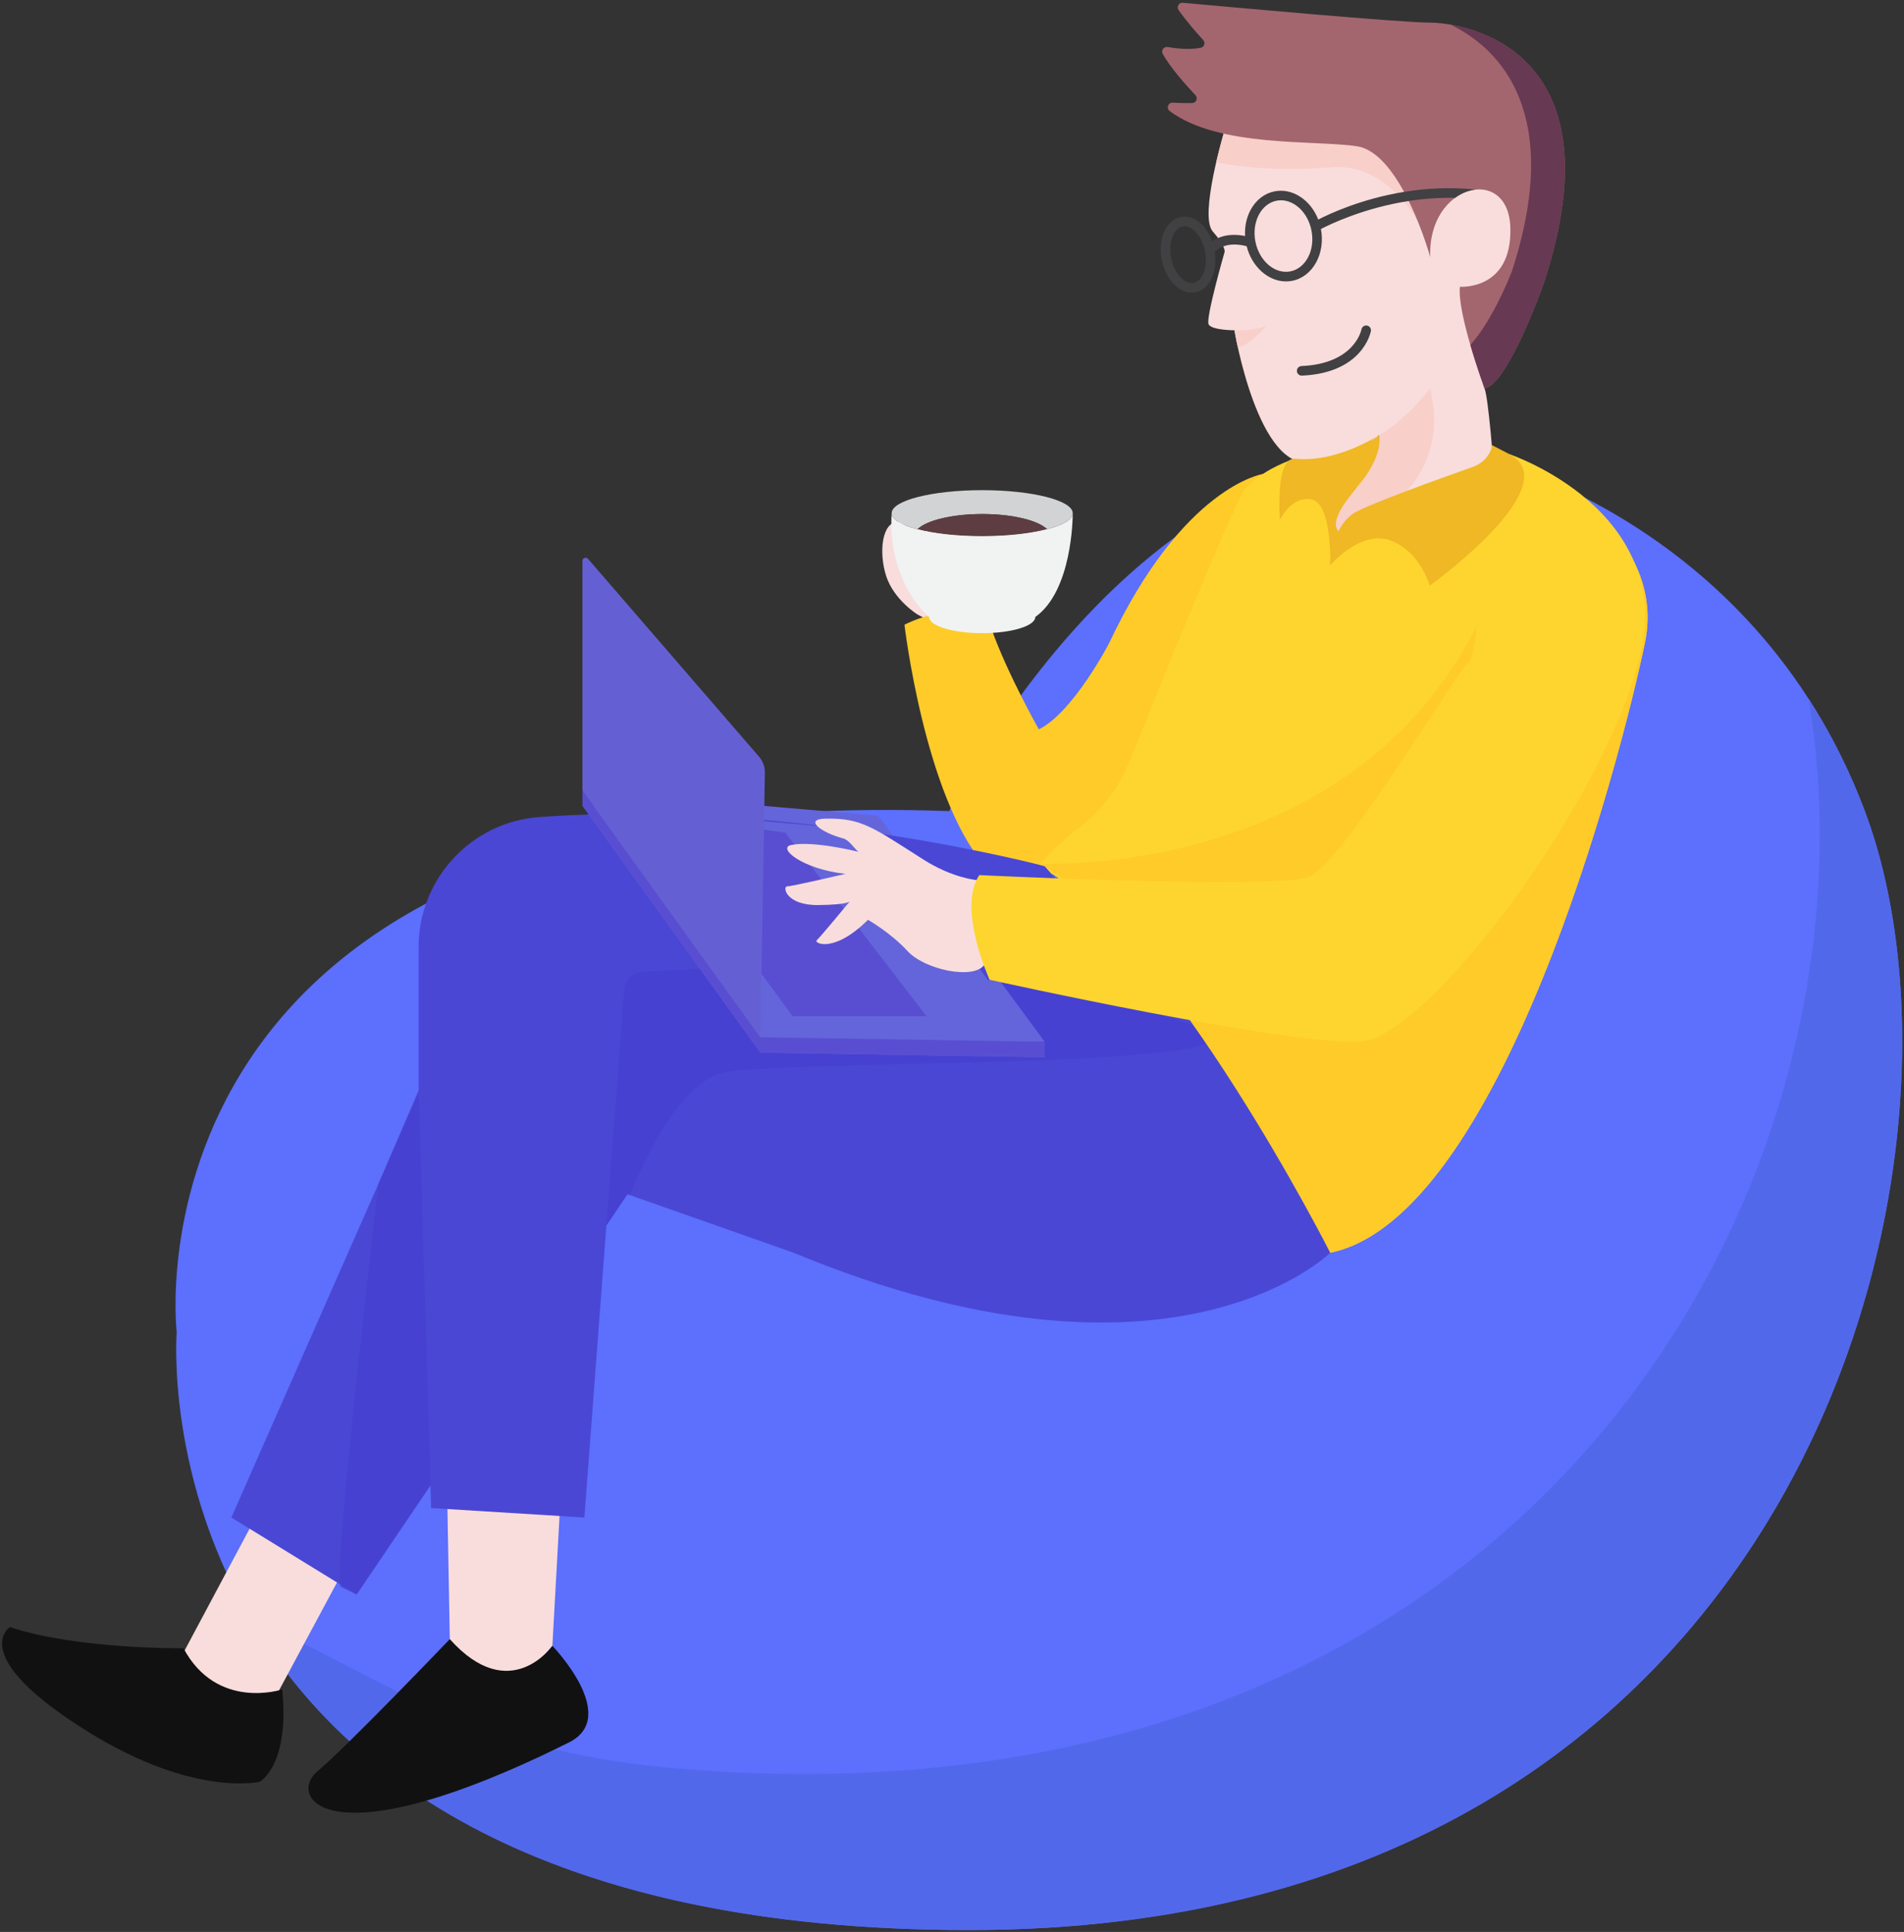 <svg xmlns="http://www.w3.org/2000/svg" xmlns:xlink="http://www.w3.org/1999/xlink" width="557" height="565" viewBox="0 0 557 565">
  <rect x="0" y="0" width="557" height="565" fill="#333333" stroke="none"/>
  <defs>
    <polygon id="illustration-a" points=".041 188.3 255.031 188.3 255.031 1.02 .041 1.02"/>
  </defs>
  <g fill="none" fill-rule="evenodd" transform="rotate(-180 278.671 283)">
    <path fill="#F8DDDC" fill-rule="nonzero" d="M8,2.667 C8,2.667 14.917,6.944 17.169,13.921 C19.42,20.9 18.397,29.864 13.619,29.772 C8.84,29.679 1.188,2.667 1.188,2.667 L3.908,0.531 L8,2.667 Z" transform="translate(280.93 383.617)"/>
    <path fill="#5C6FFD" fill-rule="nonzero" d="M126.667,432 C126.667,432 44.307,414.696 11.568,327.625 C-26.248,227.052 27.775,0.372 273.58,0.372 C519.384,0.372 505.428,175.24 505.428,175.24 C505.428,175.24 524.349,336.231 279.439,327.625 C279.439,327.625 222.859,445.241 126.667,432" transform="translate(.231 1.173)"/>
    <path fill="#5268EA" fill-rule="nonzero" d="M360,48 C111.209,26.391 4.275,217.013 27.923,360.683 C21.721,351.049 16.133,340.181 11.528,327.932 C-26.288,227.36 27.735,0.68 273.539,0.68 C399.741,0.68 457.465,46.776 483.764,91.635 C447.431,76.301 421.969,53.381 360,48" transform="translate(.271 .866)"/>
    <polygon fill="#F8DDDC" fill-rule="nonzero" points="0 46.667 20.628 8.276 42.797 .281 48.105 20.215 27.077 59.617" transform="translate(455.506 62.58)"/>
    <path fill="#FECB29" fill-rule="nonzero" d="M1.333,120 C1.333,120 24.665,116.455 46.275,70.536 C46.275,70.536 56.779,50.277 66.833,45.325 C66.833,45.325 77.788,64.683 81.839,78.189 C81.839,78.189 91.688,82.967 106.149,75.939 C106.149,75.939 100.297,26.017 82.74,5.508 C65.183,-15.001 -9.393,41.16 1.333,120" transform="translate(186.602 307.37)"/>
    <path fill="#111" fill-rule="nonzero" d="M1.333,28 C1.333,28 20.351,21.633 30.223,40.039 C30.223,40.039 61.299,39.675 81,46.237 C81,46.237 94.008,37.819 57.92,15.488 C27.02,-3.632 7.895,1.001 7.895,1.001 C7.895,1.001 -0.896,5.776 1.333,28" transform="translate(473.45 43.923)"/>
    <path fill="#F8DDDC" fill-rule="nonzero" d="M0,53.333 L2.335,10.988 L8.143,4.452 C14.359,-2.541 25.691,-0.945 29.733,7.492 L32.347,12.948 L33.148,57.193 L0,53.333 Z" transform="translate(393.41 73.68)"/>
    <path fill="#111" fill-rule="nonzero" d="M10.667,49.333 C10.667,49.333 23.08,31.643 40.679,51.293 C40.679,51.293 70.665,19.945 79.443,12.599 C88.22,5.251 77.076,-14.388 5.849,21.064 C-9.34,28.624 10.667,49.333 10.667,49.333" transform="translate(385.079 35.335)"/>
    <path fill="#FED52E" fill-rule="nonzero" d="M41.333,234.667 C41.333,234.667 -5.616,214.859 1.803,179.444 C9.22,144.028 44.035,11.371 93.856,1.167 C93.856,1.167 140.676,92.607 179.092,114.416 C179.092,114.416 173.489,120.908 167.443,125.413 C160.695,130.44 155.592,137.352 152.447,145.156 C142.441,169.98 123.503,216.527 119.367,223.561 C116.371,228.659 96.257,244.871 41.333,234.667" transform="translate(74.343 198.462)"/>
    <path fill="#4A47D4" fill-rule="nonzero" d="M1.333,100 C1.333,100 47.553,54.081 158.3,100 L206.92,117.108 L286.155,0.059 L322.789,22.568 L250.139,187.337 L49.677,177.188 C49.677,177.188 -3.469,119.808 1.333,100" transform="translate(166.866 99.629)"/>
    <path fill="#F1F2F2" fill-rule="nonzero" d="M42.667,5.333 C42.667,2.715 35.705,0.6 27.135,0.6 C18.548,0.6 11.601,2.715 11.601,5.333 C0.817,12.995 0.648,34.284 0.648,35.613 C0.719,33.821 3.561,32.196 8.156,31.007 C12.96,29.745 19.683,28.961 27.135,28.961 C34.543,28.961 41.252,29.732 46.056,30.992 C50.733,32.196 53.619,33.863 53.619,35.684 C54.88,15.18 42.667,5.333 42.667,5.333" transform="translate(242.874 380.227)"/>
    <path fill="#F8DDDC" fill-rule="nonzero" d="M88,118.667 C88,118.667 95.521,93.788 91.472,89.159 C87.421,84.531 88,83.084 88,83.084 C88,83.084 93.577,63.701 92.668,61.967 C91.76,60.231 85.107,60.231 85.107,60.231 C85.107,60.231 78.164,18.284 62.253,21.755 C46.343,25.227 42.871,29.565 42.871,29.565 C42.871,29.565 40.825,24.1 49.752,13.649 C73.768,-14.465 14.231,7.869 9.313,20.597 C9.313,20.597 10.76,39.98 11.917,43.163 C13.075,46.344 10.181,63.413 5.553,69.197 C0.924,74.984 -5.151,97.548 10.181,111.145 C25.513,124.741 59.939,148.752 88,118.667" transform="translate(111.108 409.177)"/>
    <path fill="#414042" fill-rule="nonzero" d="M21.333,0 C21.312,0 21.292,0 21.272,0.001 C3.585,0.767 1.184,12.504 1.091,13.003 C0.948,13.764 1.448,14.496 2.209,14.639 C2.965,14.784 3.696,14.283 3.843,13.527 C3.924,13.112 6.024,3.465 21.392,2.8 C22.165,2.767 22.764,2.113 22.731,1.34 C22.699,0.588 22.079,0 21.333,0" transform="translate(155.212 456.146)"/>
    <g transform="translate(203 98.667)">
      <mask id="illustration-b" fill="#fff">
        <use xlink:href="#illustration-a"/>
      </mask>
      <g mask="url(#illustration-b)" opacity=".78">
        <path fill="#473FCF" fill-rule="nonzero" d="M244,120 L225.164,163.861 L224.595,164.104 L214.325,187.301 L48.223,178.891 C27.357,173.585 10.757,168.799 3.556,165.449 C2.536,164.252 1.468,162.985 0.361,161.66 C15.227,153.975 128.359,156.139 143.364,152.536 C158.371,148.935 170.376,116.813 170.376,116.813 L171.107,117.072 L250.34,0.023 L255.077,2.287 C256.909,5.131 249.135,75.171 244,120" transform="translate(-.32 .999)"/>
      </g>
    </g>
    <polygon fill="#6465DB" fill-rule="nonzero" points="136 74.667 49.435 67.204 .759 1.103 83.937 2.433" transform="translate(250.962 260.223)"/>
    <path fill="#4A47D4" fill-rule="nonzero" d="M32,190.667 L0.7,155.008 L122.272,161.185 L149.499,159.857 C152.443,159.713 154.819,157.4 155.04,154.46 L166.671,0.192 L211.492,2.96 L215.161,126.297 L215.161,167.007 C215.161,186.981 199.747,203.617 179.823,205.048 C105.72,210.369 32,190.667 32,190.667" transform="translate(219.72 122.005)"/>
    <polygon fill="#6465DB" fill-rule="nonzero" points="136 74.667 49.435 67.203 .759 1.101 83.937 2.433" transform="translate(250.962 255.721)"/>
    <path fill="#EFB824" fill-rule="nonzero" d="M4,26.667 C4,26.667 12.011,18.907 12.199,10.833 C12.387,2.759 14.971,0.223 14.971,0.223 C14.971,0.223 14.371,18.231 20.373,19.431 C26.375,20.632 29.676,13.444 29.676,13.444 C29.676,13.444 31.179,31.919 25.208,31.337 C12.852,30.136 0.751,38.251 0.751,38.251 C0.751,38.251 -0.541,31.824 4,26.667" transform="translate(153.229 400.492)"/>
    <path fill="#F8CFC9" fill-rule="nonzero" d="M1.333,42.667 C-4.72,17.252 14.807,5.108 26.985,0.173 C30.117,1.535 29.824,5.444 23.237,13.155 C14.311,23.605 16.357,29.071 16.357,29.071 C8.959,32.895 1.333,42.667 1.333,42.667" transform="translate(137.622 409.673)"/>
    <path fill="#F8CFC9" fill-rule="nonzero" d="M2.667,0 C1.84,0.807 1.048,1.435 0.311,1.815 C0.311,1.815 0.908,1.088 2.667,0" transform="translate(153.668 436.928)"/>
    <path fill="#D1D3D4" fill-rule="nonzero" d="M26.667,12 C12.031,12 0.181,8.989 0.181,5.263 L0.181,5.193 C0.251,3.4 3.095,1.776 7.689,0.585 C10.321,3.163 17.801,5.025 26.624,5.025 C35.476,5.025 42.984,3.163 45.588,0.571 C50.267,1.776 53.152,3.443 53.152,5.263 C53.152,8.989 41.289,12 26.667,12" transform="translate(243.341 410.648)"/>
    <path fill="#5E3D42" fill-rule="nonzero" d="M38.667,2.667 C33.863,1.407 27.153,0.636 19.745,0.636 C12.293,0.636 5.571,1.42 0.767,2.681 C3.4,5.257 10.879,7.12 19.703,7.12 C28.555,7.12 36.061,5.257 38.667,2.667" transform="translate(250.263 408.553)"/>
    <path fill="#F1F2F2" fill-rule="nonzero" d="M40,6.667 C40,3.095 31.064,0.196 20.041,0.196 C9.019,0.196 0.083,3.095 0.083,6.667 C0.083,7.381 0.447,8.067 1.105,8.712 C5.909,7.451 12.632,6.667 20.083,6.667 C27.492,6.667 34.201,7.437 39.005,8.697 C39.649,8.053 40,7.367 40,6.667" transform="translate(249.925 402.522)"/>
    <path fill="#F8CFC9" fill-rule="nonzero" d="M36,41.333 C19.264,36.588 -10.853,23.584 5.191,0.288 C5.191,0.288 14.049,17.995 30.951,16.419 C41.809,15.407 55.149,15.976 64.295,17.944 C63.095,23.112 61.86,27.197 61.86,27.197 C53.576,36.079 44.739,40.221 36,41.333" transform="translate(137.249 500.646)"/>
    <path fill="#A3666E" fill-rule="nonzero" d="M40,38.667 C40,38.667 48.389,69.043 61.407,71.067 C73.508,72.949 101.856,70.583 116.247,81.392 C117.307,82.189 116.667,83.892 115.343,83.824 C113.509,83.729 111.353,83.661 109.613,83.723 C108.452,83.765 107.883,85.161 108.68,86.007 C111.331,88.819 116.12,94.149 118.267,98.124 C118.8,99.109 117.947,100.275 116.843,100.088 C114.347,99.667 110.372,99.22 107.125,99.885 C106.095,100.097 105.704,101.365 106.417,102.14 C108.16,104.033 111.136,107.403 113.611,110.893 C114.284,111.845 113.545,113.149 112.384,113.043 C99.7,111.881 48.356,107.228 40,107.228 C30.453,107.228 -15.833,100.14 6.732,31.145 C6.732,31.145 17.145,1.639 24.089,0.192 C24.089,0.192 32.189,22.177 31.321,29.988 C31.321,29.988 15.989,28.832 16.568,47.345 C17.145,65.86 40.868,60.075 40,38.667" transform="translate(98.936 452.148)"/>
    <path fill="#673953" fill-rule="nonzero" d="M16,34.667 C0.947,80.695 19.033,99.764 33.915,106.964 C18.621,104.313 -12.813,90.733 6.572,31.456 C6.572,31.456 16.987,1.948 23.929,0.501 C23.929,0.501 26.124,6.46 28.105,13.275 C21.403,20.659 16,34.667 16,34.667" transform="translate(99.096 451.837)"/>
    <path fill="#414042" fill-rule="nonzero" d="M89.333,10.667 C88.885,8.356 87.891,6.311 86.532,4.924 C85.313,3.677 83.983,3.132 82.779,3.369 C81.56,3.608 80.537,4.616 79.88,6.213 C79.151,8.02 78.983,10.288 79.432,12.6 C80.244,16.773 82.905,19.952 85.44,19.952 C85.623,19.952 85.804,19.939 86,19.896 C87.205,19.659 88.227,18.651 88.885,17.053 C89.628,15.247 89.781,12.977 89.333,10.667 M64.697,15.471 C63.591,9.771 58.997,5.849 54.472,6.731 C49.948,7.613 47.161,12.964 48.281,18.664 C49.277,23.819 53.143,27.529 57.219,27.529 C57.639,27.529 58.072,27.488 58.507,27.404 C60.636,26.984 62.471,25.556 63.647,23.371 C64.865,21.087 65.244,18.272 64.697,15.471 M91.476,18.104 C90.453,20.611 88.703,22.223 86.532,22.656 C82.793,23.384 79.039,20.331 77.331,15.485 C74.095,17.852 70.117,17.572 67.708,17.081 C67.863,19.799 67.316,22.432 66.112,24.687 C64.529,27.628 62.023,29.575 59.039,30.149 C53.787,31.171 48.507,27.585 46.307,21.885 C42.889,23.651 33.589,27.964 21.223,29.981 C14.907,31.017 7.791,31.465 0.256,30.653 C2.287,30.457 4.388,29.631 6.292,28.231 C11.068,28.343 15.62,27.977 19.836,27.32 C32.932,25.289 42.749,20.569 45.523,19.127 C44.151,11.941 47.917,5.148 53.941,3.972 C54.543,3.86 55.145,3.804 55.748,3.804 C60.901,3.804 65.733,8.048 67.247,14.099 C68.997,14.575 73.675,15.457 76.588,12.389 C76.211,9.799 76.435,7.263 77.288,5.163 C78.311,2.656 80.076,1.045 82.247,0.611 C82.611,0.54 82.975,0.512 83.353,0.512 C85.16,0.512 86.967,1.353 88.535,2.964 C90.272,4.743 91.532,7.291 92.079,10.135 C92.639,12.977 92.429,15.807 91.476,18.104" transform="translate(125.393 479.897)"/>
    <polygon fill="#594ED2" fill-rule="nonzero" points="0 5.333 0 .831 83.179 2.163 135.241 74.396 135.241 78.897 83.179 6.664" transform="translate(251.72 255.992)"/>
    <path fill="#FECB29" fill-rule="nonzero" d="M177.667,114.667 C159.32,114.164 51.848,117.059 35.467,232.003 C23.633,225.756 -5.077,207.433 0.843,179.167 C8.261,143.752 43.076,11.095 92.897,0.892 C92.897,0.892 139.309,92.54 177.667,114.667" transform="translate(75.302 198.738)"/>
    <path fill="#F8CFC9" fill-rule="nonzero" d="M0,6.667 C0,6.667 3.828,1.563 8.32,0.196 C9,3.273 9.329,5.265 9.329,5.265 C9.329,5.265 3.136,4.98 0,6.667" transform="translate(186.885 464.143)"/>
    <polygon fill="#594ED2" fill-rule="nonzero" points="0 0 39.167 0 83.135 59.725 41.292 53.695" transform="translate(286.287 268.792)"/>
    <path fill="#6460D4" fill-rule="nonzero" d="M1.333,78.667 L2.649,1.305 L54.713,73.537 L54.713,140.596 C54.713,141.465 53.633,141.867 53.065,141.209 L3.025,83.332 C1.907,82.037 1.304,80.377 1.333,78.667" transform="translate(332.25 261.352)"/>
    <path fill="#F8DDDC" fill-rule="nonzero" d="M4,28 C4,28 11.015,28.572 19.552,34.005 C34.408,43.459 37.635,46.159 48.195,45.96 C54.46,45.843 49.827,41.996 42.961,40.157 C41.247,39.697 39.745,37.168 38.535,36.255 C38.535,36.255 51.732,39.595 58.249,38.244 C62.283,37.408 55.192,31.265 42.361,29.804 C42.361,29.804 57.976,26.151 59.388,26.151 C60.8,26.151 59.86,20.575 50.24,20.687 C41.027,20.795 40.993,21.861 40.993,21.861 C40.993,21.861 49.864,11.12 50.765,10.369 C51.665,9.62 45.851,6.343 35.759,16.372 C35.759,16.372 29.171,12.656 24.184,7.233 C19.197,1.809 5.191,-1.153 1.857,3.045 C-1.476,7.244 4,28 4,28" transform="translate(267.667 280.624)"/>
    <path fill="#FED52E" fill-rule="nonzero" d="M40,172 C40,172 -8.32,155.793 1.884,113.175 C12.088,70.557 63.653,2.128 83.191,0.327 C102.727,-1.473 192.165,18.335 192.165,18.335 C192.165,18.335 201.769,39.344 195.167,48.948 C195.167,48.948 109.031,44.747 98.976,48.348 C88.921,51.949 54.107,110.775 52.305,110.775 C50.504,110.775 46.503,134.024 52.705,142.208 C58.908,150.391 40,172 40,172" transform="translate(75.676 261.129)"/>
    <path fill="#EFB824" fill-rule="nonzero" d="M50.667,21.333 C47.395,23.713 23.709,32.177 15.552,35.056 C13.359,35.831 11.496,37.392 10.495,39.492 C9.829,40.889 9.991,41.455 9.991,41.455 L4.747,38.741 C-12.36,29.437 28.157,0.324 28.157,0.324 C28.157,0.324 30.859,10.228 39.561,13.529 C48.265,16.832 57.269,6.327 57.269,6.327 C57.269,6.327 57.269,16.531 50.667,21.333" transform="translate(110.93 394.388)"/>
  </g>
</svg>
